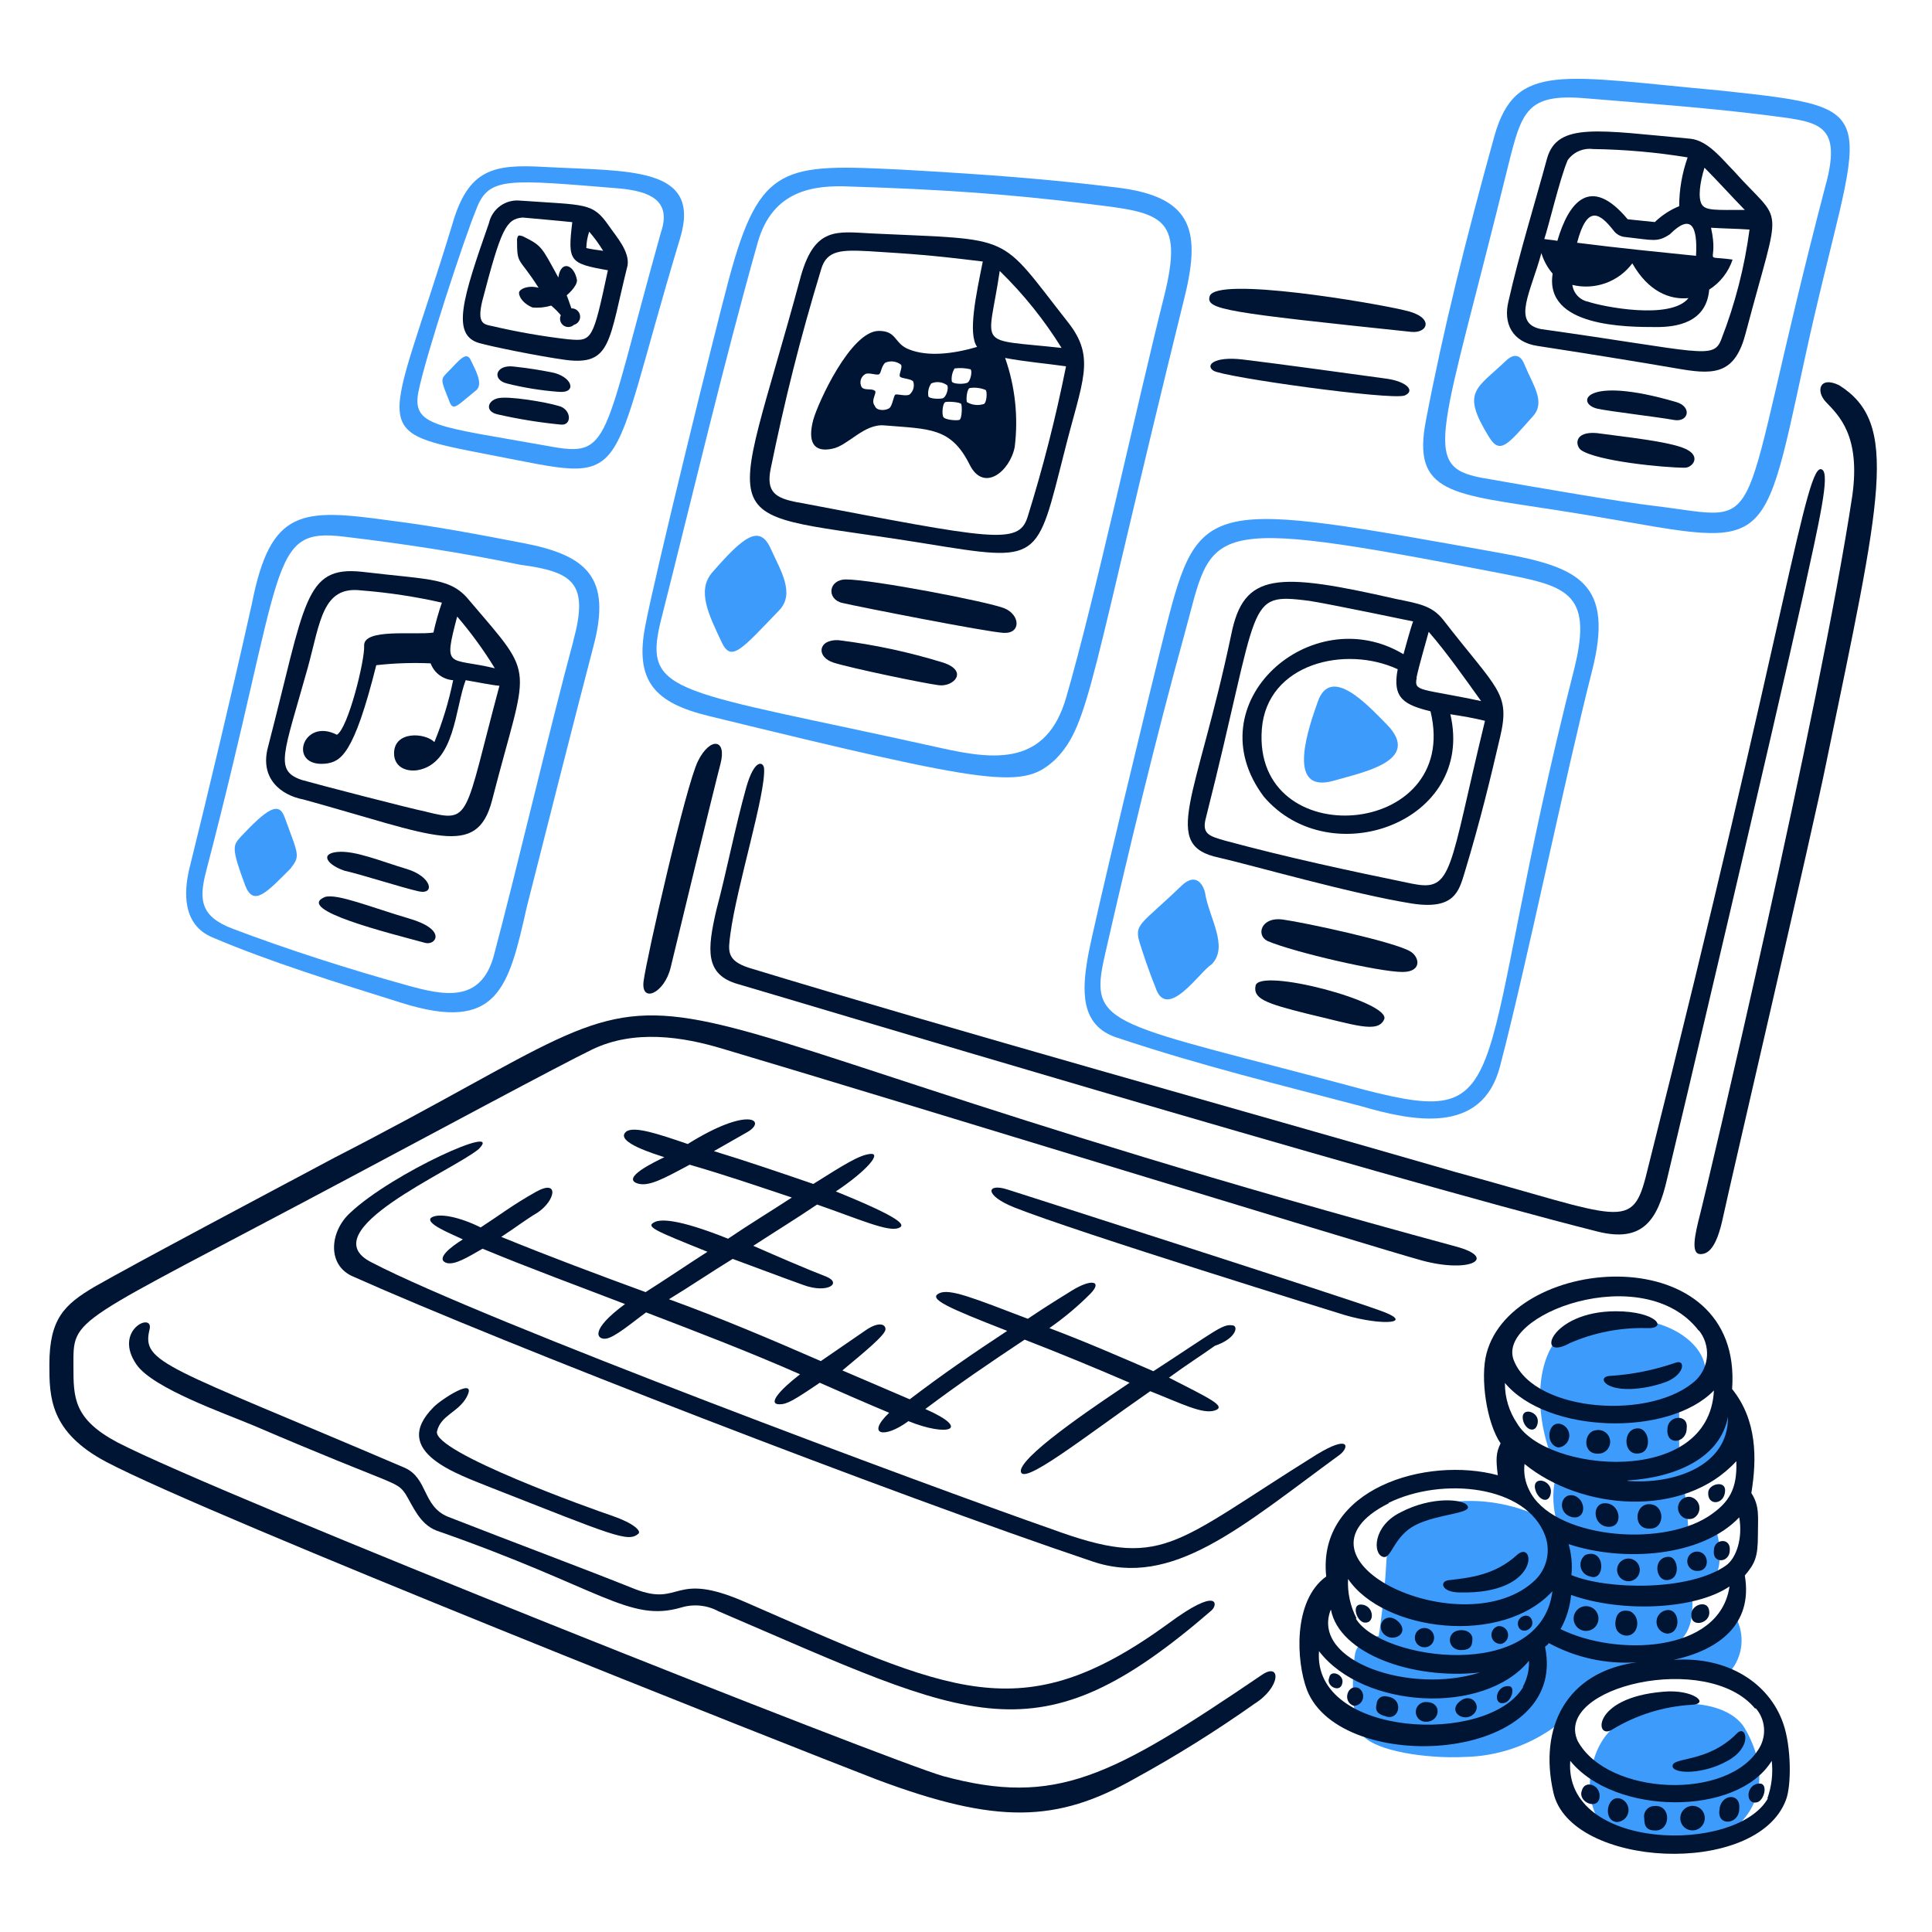 <svg width="155" height="155" viewBox="0 0 155 155" fill="none" xmlns="http://www.w3.org/2000/svg">
<path d="M138.554 134.373C139.123 133.819 139.508 133.103 139.656 132.322C139.804 131.542 139.707 130.734 139.38 130.011C137.823 131.192 135.983 131.943 134.045 132.189C135.998 131.061 135.774 129.254 135.774 127.679C138.253 127.301 138.253 124.746 137.65 122.569C137.125 122.793 136.369 123.093 135.473 123.395C135.443 122.185 135.343 120.979 135.172 119.782C138.631 118.654 140.36 116.848 138.476 113.019C138.374 114.069 137.962 115.066 137.293 115.882C136.623 116.699 135.727 117.298 134.717 117.605V112.787C138.399 110.911 136.855 107.437 133.173 106.248C122.048 102.682 122.565 113.622 124.974 117.906C124.478 119.415 124.506 121.047 125.051 122.538C120.211 119.211 111.456 119.527 111.217 125.394C111.062 128.397 110.615 131.254 110.615 131.254C110.615 131.254 108.963 131.486 108.731 132.613C108.499 133.74 108.283 137.947 109.333 139.228C110.383 140.51 114.521 141.104 117.455 140.958C119.339 140.928 121.193 140.48 122.883 139.647C124.573 138.814 126.057 137.616 127.228 136.14C129.683 133.77 136.068 133.315 138.554 134.373Z" fill="#3D9CFB"/>
<path d="M120.357 85.497C122.465 77.453 125.545 62.414 127.722 53.845C129.528 46.773 126.672 45.5 120.357 44.365C96.857 40.15 96.193 39.872 93.514 50.456C92.418 54.779 87.724 74.195 87.276 76.774C86.829 79.352 86.597 82.262 89.593 83.242C96.541 85.558 102.601 87.003 109.147 88.732C113.285 89.936 118.929 91.133 120.357 85.497ZM88.627 76.696C90.504 68.428 92.758 59.102 95.02 50.911C97.405 42.28 95.954 41.238 120.133 45.947C125.537 46.997 127.853 47.376 126.309 53.613C117.887 86.686 122.071 90.67 109.541 87.451C89.021 81.931 87.292 82.517 88.627 76.696Z" fill="#3D9CFB"/>
<path d="M120.805 28.956C118.435 31.218 117.2 31.403 119.454 35.047C120.357 36.544 120.998 35.61 122.99 33.387C124.017 32.244 122.99 30.909 122.31 29.257C122.079 28.655 121.616 28.184 120.805 28.956Z" fill="#3D9CFB"/>
<path d="M138.175 7.278C125.274 6.104 121.607 4.923 119.901 10.883C117.647 19.005 115.771 26.524 114.412 33.665C113.216 39.687 116.52 39.61 125.097 40.961C142.081 43.616 141.108 45.778 144.791 28.778C149.184 8.544 152.017 8.776 138.175 7.278ZM146.52 14.643C138.877 43.778 142.32 41.733 132.686 40.582C130.13 40.281 123.962 39.231 118.851 38.328C113.911 37.394 115.678 34.97 121.036 13.137C122.086 8.93 122.534 7.502 127.12 7.88C131.705 8.258 137.048 8.652 141.633 9.231C145.694 9.779 147.802 9.702 146.52 14.666V14.643Z" fill="#3D9CFB"/>
<path d="M111.27 58.13C109.842 56.702 106.762 53.243 105.712 56.324C105.11 58.053 103.002 63.766 106.986 62.639C109.302 61.959 114.119 61.064 111.27 58.13Z" fill="#3D9CFB"/>
<path d="M129.15 138.882C127.12 140.912 126.595 146.254 130.13 147.528C137.495 150.192 143.841 145.274 139.981 138.658C138.329 135.871 131.86 136.102 129.15 138.882Z" fill="#3D9CFB"/>
<path d="M41.937 43.562C38.386 42.875 34.865 42.211 31.252 41.756C24.188 40.783 21.71 40.783 20.205 48.449C18.699 55.219 16.816 63.117 15.164 69.803C14.793 71.463 14.561 74.165 17.047 75.207C21.633 77.16 26.968 78.812 32.233 80.464C39.953 82.873 40.802 79.267 42.269 72.744C43.404 68.236 46.407 56.431 47.611 51.846C49.078 46.326 47.102 44.543 41.937 43.562ZM45.99 51.46C44.145 58.269 41.404 69.988 39.605 76.72C38.548 80.48 35.614 79.877 32.611 79.036C28.025 77.762 23.061 76.179 18.715 74.527C16.082 73.547 15.936 72.211 16.538 69.895C22.976 45.253 21.432 42.319 27.585 43.053C32.31 43.616 37.058 44.334 41.721 45.307C45.99 45.878 47.264 46.751 45.99 51.437V51.46Z" fill="#3D9CFB"/>
<path d="M54.567 19.105C56.319 13.3 50.429 13.763 43.666 13.392C39.605 13.161 37.575 13.539 36.293 17.978C31.09 35.109 29.183 34.522 39.381 36.506C50.977 38.73 48.414 39.432 54.567 19.105ZM44.037 35.796C35.058 34.182 32.981 34.252 33.584 31.357C34.186 28.462 37.197 19.252 38.216 16.774C39.212 14.156 40.732 14.388 49.718 15.121C52.035 15.345 53.926 16.025 53.023 18.65C48.275 35.618 49.032 36.722 44.037 35.796Z" fill="#3D9CFB"/>
<path d="M94.943 24.216C96.371 18.649 95.846 15.793 89.6 15.044C84.111 14.365 79.155 13.994 72.462 13.616C62.858 13.137 60.967 13.122 58.473 22.409C57.284 26.864 52.59 45.917 51.78 50.155C50.884 54.671 52.552 56.401 56.898 57.451C80.058 63.109 82.081 63.318 84.69 60.909C87.462 58.06 87.408 54.741 94.943 24.216ZM75.465 60.006C54.266 55.297 51.571 55.829 52.984 49.931C55.539 39.856 58.025 29.257 60.804 19.406C62.009 15.268 65.243 14.82 68.247 14.967C75.465 15.191 80.884 15.569 86.975 16.318C93.067 17.067 95.089 17.09 93.36 23.915C91.26 32.26 87.802 48.202 85.54 55.945C83.965 61.434 79.827 60.986 75.465 60.006Z" fill="#3D9CFB"/>
<path d="M94.789 71.061C91.446 74.288 90.929 74.087 91.485 75.801C91.647 76.318 92.164 77.901 92.689 79.182C93.592 82.039 96.294 77.901 97.198 77.376C98.626 75.948 96.974 73.616 96.672 71.586C96.449 70.76 95.831 70.065 94.789 71.061Z" fill="#3D9CFB"/>
<path d="M57.122 45.947C55.917 47.376 56.821 49.252 57.894 51.514C58.666 53.166 59.476 52.116 62.526 48.95C63.807 47.599 62.603 45.724 61.854 44.064C60.959 42.018 59.677 43.014 57.122 45.947Z" fill="#3D9CFB"/>
<path d="M35.845 29.928C35.313 30.461 35.39 30.531 36.069 32.245C36.37 33.017 36.672 32.546 38.246 31.272C38.771 30.747 38.1 29.612 37.799 28.956C37.42 28.052 36.818 28.956 35.845 29.928Z" fill="#3D9CFB"/>
<path d="M19.301 67.147C18.699 67.826 18.529 67.981 19.68 71.061C20.351 72.744 21.363 71.632 23.285 69.71C24.111 68.653 23.964 68.653 22.837 65.572C22.382 64.291 21.479 64.823 19.301 67.147Z" fill="#3D9CFB"/>
<path d="M126.826 36.096C128.1 36.999 133.512 37.524 135.172 37.524C135.774 37.524 136.523 36.621 135.241 36.019C133.96 35.417 130.285 35.046 128.1 34.745C126.294 34.591 126.371 35.718 126.826 36.096Z" fill="#001434"/>
<path d="M112.683 24.895C110.367 24.324 97.536 22.124 97.05 23.768C96.726 24.841 98.316 25.057 113.216 26.625C114.567 26.771 115.13 25.42 112.683 24.895Z" fill="#001434"/>
<path d="M85.393 36.252C86.821 30.531 87.948 28.732 85.694 25.868C79.989 18.611 81.541 19.283 69.907 18.727C67.12 18.58 65.39 18.202 64.263 22.108C58.442 43.725 56.543 40.722 74.299 43.617C83.517 45.107 83.139 45.107 85.393 36.252ZM80.205 21.738C82.104 23.588 83.771 25.662 85.169 27.914C78.159 27.142 79.279 28.068 80.205 21.738ZM78.924 32.415C78.7 32.485 78.465 32.508 78.232 32.481C77.999 32.454 77.775 32.379 77.573 32.26C77.496 32.036 77.573 31.21 77.796 31.133C78.23 31.065 78.674 31.118 79.078 31.288C79.225 31.434 79.155 32.338 78.924 32.415ZM75.836 32.26C76.059 32.191 77.04 32.26 77.117 32.415C77.194 32.569 77.187 33.619 76.963 33.689C76.739 33.758 75.836 33.689 75.689 33.465C75.542 33.241 75.62 32.338 75.843 32.26H75.836ZM74.485 31.813C74.418 31.447 74.499 31.07 74.709 30.763C74.916 30.672 75.144 30.639 75.369 30.664C75.594 30.69 75.808 30.775 75.99 30.909C76.137 31.133 75.913 31.89 75.612 31.959C75.311 32.029 74.57 31.983 74.492 31.813H74.485ZM76.361 30.608C76.313 30.243 76.392 29.873 76.585 29.558C77.012 29.503 77.447 29.527 77.866 29.628C78.02 29.782 77.866 30.531 77.642 30.686C77.418 30.84 76.445 30.832 76.368 30.608H76.361ZM64.008 40.305C62.194 39.965 61.453 39.479 61.831 37.603C62.959 32.114 64.147 27.304 65.885 21.584C66.34 20.04 67.544 20.04 69.745 20.155C73.28 20.379 74.562 20.456 78.847 20.981C78.314 23.622 77.634 26.787 78.391 27.829C76.361 28.431 74.407 28.601 72.987 28.053C71.705 27.598 72.007 26.548 70.509 26.548C68.247 26.548 65.614 32.338 65.244 33.689C64.788 35.418 65.244 36.321 66.749 36.005C68.023 35.781 69.305 33.974 70.957 34.129C74.57 34.43 76.299 34.275 77.796 37.286C78.924 39.54 81.031 37.811 81.409 35.858C81.706 33.449 81.442 31.006 80.638 28.717C82.143 29.01 83.949 29.165 85.524 29.389C84.709 33.475 83.678 37.516 82.436 41.494C81.711 43.756 79.618 43.269 64.039 40.305H64.008ZM70.185 31.357C69.953 31.133 69.351 31.357 69.127 31.056C69.028 30.877 69.004 30.666 69.06 30.469C69.117 30.272 69.249 30.105 69.428 30.006C69.729 29.86 70.408 30.161 70.555 30.006C70.702 29.852 70.71 29.404 71.011 29.103C71.217 29.011 71.445 28.977 71.669 29.004C71.893 29.032 72.106 29.119 72.284 29.257C72.439 29.481 72.061 30.083 72.215 30.23C72.369 30.377 73.111 30.384 73.265 30.608C73.327 30.793 73.331 30.993 73.277 31.18C73.223 31.367 73.114 31.534 72.964 31.658C72.663 31.813 71.983 31.589 71.837 31.658C71.69 31.728 71.613 32.492 71.381 32.716C71.15 32.94 70.331 33.017 70.185 32.562C69.829 32.114 70.354 31.589 70.208 31.357H70.185Z" fill="#001434"/>
<path d="M80.583 48.804C79.302 48.279 69.976 46.488 67.876 46.488C66.448 46.488 66.293 48.071 67.575 48.372C68.856 48.673 79.078 50.688 80.506 50.773C81.934 50.858 81.857 49.329 80.583 48.804Z" fill="#001434"/>
<path d="M112.684 31.734C113.587 31.356 112.838 30.607 111.255 30.383C109.673 30.16 101.937 29.102 99.675 28.839C97.413 28.577 96.664 29.295 97.359 29.743C98.185 30.26 111.533 32.12 112.684 31.734Z" fill="#001434"/>
<path d="M113.139 76.327C111.857 75.555 104.647 74.01 102.91 73.771C101.173 73.532 100.733 75.045 101.705 75.501C103.813 76.396 110.661 77.979 112.513 77.979C114.119 77.979 113.888 76.759 113.139 76.327Z" fill="#001434"/>
<path d="M117.501 70.012C118.774 65.796 119.531 62.639 120.357 59.103C121.183 55.567 120.133 55.343 115.771 49.708C114.868 48.581 113.818 48.426 112.012 48.056C102.423 45.871 99.775 45.91 98.779 50.912C96 64.137 93.067 67.819 97.799 68.807C100.432 69.409 108.553 71.741 113.285 72.49C116.675 73.015 117.045 71.509 117.501 70.012ZM113.641 54.371C113.864 53.313 114.32 51.815 114.621 50.688C116.119 52.418 117.477 54.371 118.828 56.247C114.003 55.212 113.401 55.529 113.664 54.371H113.641ZM114.768 57.073C117.254 67.302 100.47 68.568 101.234 58.501C101.636 53.228 107.928 51.738 112.135 53.691C111.664 56.062 112.722 56.556 114.791 57.073H114.768ZM113.339 70.907C108.229 69.857 103.342 68.807 98.301 67.449C97.027 67.078 96.379 66.931 96.757 65.573C101.188 48.056 99.845 47.554 105.025 48.202C106.53 48.426 113.37 49.855 113.37 49.855C113.146 50.457 112.598 52.487 112.598 52.487C105.226 48.056 95.753 56.401 101.397 63.92C106.731 70.158 118.381 65.951 116.358 57.304C117.331 57.451 118.234 57.605 119.137 57.829C116.219 69.811 116.59 71.556 113.363 70.907H113.339Z" fill="#001434"/>
<path d="M140.059 26.702C142.954 15.739 143.147 18.256 139.078 13.694C138.175 12.79 137.048 11.285 135.62 11.13C128.255 10.459 124.943 9.779 124.117 12.713C123.137 16.318 121.863 20.433 121.029 24.139C120.573 25.945 121.33 27.451 123.345 27.752C127.251 28.354 131.011 28.956 134.925 29.628C137.65 30.083 139.233 29.929 140.059 26.702ZM136.747 13.454C137.874 14.589 138.932 15.77 139.982 16.843C137.666 16.843 136.824 16.913 136.523 16.388C136.222 15.863 136.369 14.666 136.747 13.454ZM136.068 20.526C133.142 20.225 130.054 19.924 126.526 19.476C127.352 16.311 128.402 17.16 129.452 18.495C129.566 18.65 129.713 18.777 129.883 18.868C130.052 18.959 130.24 19.011 130.432 19.02C132.601 19.26 132.964 19.468 133.968 18.797C135.674 17.098 136.207 18.125 136.068 20.534V20.526ZM135.473 23.907C134.045 25.714 128.525 24.587 127.421 24.208C127.094 24.145 126.795 23.98 126.566 23.738C126.338 23.496 126.191 23.188 126.147 22.857C127.03 23.073 127.957 23.023 128.812 22.716C129.667 22.409 130.413 21.856 130.957 21.128C132.238 23.39 133.968 24.069 135.473 23.915V23.907ZM125.769 12.852C125.995 12.534 126.303 12.282 126.661 12.124C127.018 11.967 127.412 11.909 127.799 11.957C130.345 11.993 132.884 12.217 135.396 12.628C134.95 13.885 134.72 15.209 134.717 16.542C133.99 16.837 133.327 17.27 132.763 17.816L130.586 17.592C127.576 13.987 125.846 16.241 124.943 19.322C124.565 19.244 124.264 19.244 123.893 19.175C124.194 18.349 125.167 14.226 125.769 12.86V12.852ZM123.592 26.393C121.276 25.899 122.82 23.429 123.661 20.302C123.843 20.91 124.151 21.473 124.565 21.954C123.893 26.239 130.509 26.239 132.91 26.239C134.416 26.239 136.901 25.938 137.125 23.236C138.009 22.672 138.672 21.822 139.001 20.827C136.407 20.456 137.944 21.298 137.272 18.271C138.33 18.341 139.302 18.341 140.36 18.418C139.961 21.432 139.202 24.387 138.098 27.219C137.465 28.894 136.492 28.207 123.623 26.401L123.592 26.393Z" fill="#001434"/>
<path d="M100.733 79.075C100.509 80.125 101.559 80.502 104.871 81.329C108.731 82.232 110.53 82.92 111.047 81.785C111.664 80.395 101.034 77.6 100.733 79.075Z" fill="#001434"/>
<path d="M134.269 33.688C135.473 33.92 135.774 32.638 134.493 32.26C126.973 30.052 126.394 32.407 128.177 32.793C129.227 33.017 133.064 33.464 134.269 33.688Z" fill="#001434"/>
<path d="M117.122 127.757C123.669 127.919 123.159 123.434 121.708 124.747C119.902 126.399 117.848 126.584 116.219 126.777C115.47 126.862 115.617 127.757 117.122 127.757Z" fill="#001434"/>
<path d="M130.81 111.437C131.814 111.397 132.805 111.193 133.744 110.835C135.172 110.233 135.242 109.029 134.416 109.33C132.717 109.921 130.946 110.277 129.151 110.387C128.178 110.441 128.626 111.499 130.81 111.437Z" fill="#001434"/>
<path d="M125.939 107.754C127.885 106.906 129.993 106.495 132.115 106.551C133.844 106.628 132.941 105.2 129.637 105.2C124.287 105.2 123.129 109.321 125.939 107.754Z" fill="#001434"/>
<path d="M110.66 105.121C107.796 104.071 82.459 95.95 80.807 95.425C79.155 94.9 78.923 95.873 81.332 96.853C86.288 98.837 107.796 105.477 107.874 105.5C110.954 106.403 113.664 106.171 110.66 105.121Z" fill="#001434"/>
<path d="M32.456 117.752C13.156 109.5 11.319 109.392 12.006 106.628C12.315 105.223 9.041 106.72 10.956 109.483C12.276 111.383 18.02 113.391 20.351 114.371C31.985 119.358 31.762 118.756 32.534 119.86C33.136 120.84 33.661 122.268 35.012 122.793C48.275 127.425 50.452 130.189 54.644 128.969C55.139 128.818 55.66 128.766 56.176 128.818C56.691 128.87 57.191 129.024 57.647 129.271C78.09 138.033 83.123 141.383 97.197 129.201C97.722 128.746 97.799 127.24 93.738 130.251C81.865 138.89 76.337 135.732 59.77 128.522C53.903 125.967 54.729 128.97 50.9 127.472C46.762 125.812 41.497 123.859 35.931 121.682C33.885 120.84 34.34 118.578 32.456 117.752Z" fill="#001434"/>
<path d="M37.421 112.117C38.401 110.311 35.39 112.264 34.788 112.889C31.183 116.502 36.819 118.293 39.42 119.359C49.263 123.219 50.39 123.767 51.224 123.041C51.448 122.817 50.854 122.215 49.124 121.613C47.542 121.088 34.719 116.494 35.058 114.842C35.359 113.538 36.741 113.321 37.421 112.117Z" fill="#001434"/>
<path d="M105.619 116.702C93.908 123.998 93.337 125.966 84.266 122.638C74.793 119.334 38.771 105.948 29.824 101.285C24.837 98.792 36.301 93.936 38.401 92.191C40.547 90.037 31.499 94.09 28.094 97.302C26.442 98.807 26.218 101.517 28.326 102.412C40.277 107.755 71.558 119.86 87.647 125.272C94.062 127.441 99.544 122.515 107.495 116.702C108.236 116.131 108.329 115.05 105.619 116.702Z" fill="#001434"/>
<path d="M134.269 133.169C137.805 132.397 140.661 130.382 139.982 126.398C140.808 125.426 141.032 124.901 141.032 123.164C141.032 121.666 141.186 120.848 140.507 119.782C140.962 117.003 140.962 113.923 138.963 111.437C139.858 99.27 121.376 100.536 119.261 108.58C118.736 110.534 119.261 114.147 120.388 115.799C120.01 116.571 120.01 117.08 120.164 118.354C114.444 116.81 105.651 119.412 106.399 126.476C103.697 128.429 103.998 133.316 104.855 135.578C107.557 142.526 125.908 141.514 123.955 132.119C124.024 132.042 124.179 131.965 124.256 131.818C126.416 132.994 128.866 133.529 131.32 133.362C125.684 134.134 123.43 138.55 124.626 143.815C125.97 149.844 140.916 150.647 143.278 144.417C143.726 143.29 143.726 140.132 143.054 138.241C141.935 135.045 138.631 132.868 134.269 133.169ZM139.534 121.735C139.827 123.395 139.318 124.986 138.476 125.596C135.504 127.68 128.927 127.549 126.07 126.368C126.152 125.532 126.077 124.689 125.846 123.882C130.285 125.348 136.523 124.901 139.534 121.735ZM139.302 117.227C139.379 119.412 138.777 120.539 137.048 121.666C133.064 124.221 124.495 123.318 122.689 119.558C122.355 118.909 122.223 118.175 122.31 117.451C126.827 121.141 135.018 121.89 139.302 117.227ZM130.586 118.771C134.446 118.539 138.028 116.964 138.631 113.653C138.7 117.675 134.192 119.111 130.571 118.81L130.586 118.771ZM136.299 106.735C136.76 107.31 136.991 108.036 136.949 108.772C136.906 109.507 136.592 110.201 136.068 110.719C132.609 113.954 123.214 113.351 121.484 109.221C119.809 105.485 131.891 100.976 136.299 106.774V106.735ZM120.736 110.951C124.117 115.011 133.86 115.312 137.504 111.553C137.125 119.373 123.963 118.092 121.708 114.185C121.071 113.241 120.732 112.128 120.736 110.989V110.951ZM111.41 120.57C115.694 118.47 122.465 119.142 123.963 123.202C124.185 123.804 124.23 124.456 124.093 125.083C123.957 125.71 123.643 126.284 123.191 126.738C117.617 132.165 102.339 125.148 111.41 120.608V120.57ZM106.778 129.147C107.457 132.675 113.317 134.782 118.736 134.18C113.147 135.956 105.203 133.3 106.747 129.185L106.778 129.147ZM122.218 135.323C119.431 140.063 105.295 139.384 105.82 132.466C109.356 137.098 119.06 137.654 122.666 133.238C122.696 133.974 122.523 134.703 122.164 135.346L122.218 135.323ZM108.831 129.834C108.329 128.86 108.094 127.77 108.152 126.676C111.008 130.891 120.504 132.08 124.549 127.657C123.623 135.053 110.738 133.192 108.777 129.857L108.831 129.834ZM125.221 130.66C125.677 129.825 125.958 128.905 126.047 127.958C130.038 129.386 135.975 129.162 138.754 127.278C137.967 132.683 129.567 132.891 125.167 130.683L125.221 130.66ZM140.862 137.052C141.234 137.482 141.464 138.017 141.518 138.583C141.572 139.149 141.448 139.717 141.163 140.21C138.685 144.502 128.981 144.07 126.58 139.685C124.572 135.323 136.979 132.428 140.808 137.075L140.862 137.052ZM141.842 144.27C139.287 148.787 125.445 148.486 125.977 141.267C129.506 145.629 139.356 145.776 142.143 141.267C142.256 142.29 142.135 143.325 141.788 144.294L141.842 144.27Z" fill="#001434"/>
<path d="M67.266 51.36C65.606 51.282 65.459 52.718 66.887 53.166C68.316 53.614 74.106 54.818 75.31 54.973C76.514 55.127 77.719 53.846 75.688 53.166C72.94 52.316 70.121 51.711 67.266 51.36Z" fill="#001434"/>
<path d="M134.191 141.739C134.338 142.341 136.669 142.341 138.553 141.291C140.661 140.164 140.097 138.357 139.379 139.037C136.971 141.515 134.045 140.913 134.191 141.739Z" fill="#001434"/>
<path d="M129.382 138.735C131.296 137.578 133.464 136.905 135.697 136.774C137.241 136.705 135.844 135.499 133.443 135.723C127.583 136.202 127.946 139.723 129.382 138.735Z" fill="#001434"/>
<path d="M110.954 124.901C111.633 125.125 111.788 123.241 113.586 122.338C115.385 121.434 118.172 121.442 117.724 120.794C117.423 120.269 114.868 120.022 112.39 121.319C110.128 122.415 110.128 124.669 110.954 124.901Z" fill="#001434"/>
<path d="M147.555 30.909C145.972 30.137 145.656 31.38 146.497 32.26C147.532 33.341 149.284 34.97 148.605 39.779C145.972 57.15 136.909 95.433 136.423 97.302C135.936 99.17 135.651 100.614 136.423 100.614C137.025 100.614 137.704 100.158 138.229 97.68C138.754 95.202 145.525 66.174 146.497 61.288C150.952 39.787 152.403 33.974 147.555 30.909Z" fill="#001434"/>
<path d="M98.849 106.327C98.077 106.211 97.49 106.79 92.534 110.009C89.755 108.805 86.975 107.6 84.188 106.551C85.374 105.726 86.483 104.796 87.5 103.771C88.458 102.775 87.57 102.566 85.995 103.539C84.42 104.512 83.586 105.045 82.459 105.802C78.097 104.142 76.152 103.33 75.318 103.771C74.484 104.211 75.997 104.898 80.807 106.774C78.174 108.503 75.542 110.309 72.987 112.263C71.18 111.491 69.374 110.719 67.582 109.947C69.381 108.449 71.041 107.09 71.041 106.642C71.041 106.195 70.439 106.041 69.459 106.72C68.478 107.4 67.204 108.264 65.853 109.198C61.715 107.391 57.809 105.74 53.671 104.235C55.4 103.185 57.052 102.057 58.782 100.999C60.434 101.601 62.395 102.358 64.495 103.107C66.378 103.786 67.582 102.96 66.301 102.427C64.572 101.756 62.318 100.775 60.434 99.949C62.163 98.822 63.892 97.764 65.552 96.637C69.003 97.841 71.25 98.853 72.091 98.521C72.693 98.297 72.392 97.749 67.058 95.587C69.536 93.935 70.74 92.499 69.837 92.576C68.934 92.654 67.652 93.48 65.251 94.986C62.618 94.083 59.986 93.179 57.276 92.353L59.986 90.808C61.53 89.898 60.071 88.724 55.176 91.781C52.914 91.009 50.815 90.284 50.212 90.808C49.309 91.635 52.621 92.608 53.3 92.84C52.528 93.21 49.842 94.492 51.123 94.939C52.027 95.241 53.223 94.569 55.331 93.442C58.187 94.268 60.82 95.17 63.529 96.074C61.8 97.201 60.071 98.251 58.411 99.379C54.281 97.727 53.007 97.835 52.552 98.028C51.733 98.414 52.474 98.698 56.759 100.428C55.107 101.485 53.455 102.613 51.795 103.663C47.889 102.235 44.075 100.807 40.215 99.232C41.496 98.398 42.021 97.95 43.148 97.271C44.577 96.298 44.878 94.568 43.002 95.618C41.126 96.668 40.068 97.502 38.563 98.475C36.911 97.648 35.181 97.27 34.579 97.703C34.132 98.15 36.007 98.908 37.135 99.433C36.162 100.035 34.958 100.977 35.784 101.309C36.463 101.54 37.513 100.861 38.717 100.181C42.701 101.834 46.236 103.115 50.143 104.621C47.286 106.728 47.889 107.476 48.599 107.399C49.309 107.322 50.784 106.048 51.834 105.291C55.972 106.874 60.102 108.457 64.186 110.255C62.534 111.537 61.561 112.664 62.534 112.664C63.136 112.664 63.661 112.363 65.768 110.935C67.119 111.537 69.528 112.587 71.335 113.343C69.451 115.142 70.956 115.443 72.879 114.015C76.036 115.297 77.997 114.694 74.237 113.042C76.939 111.012 79.271 109.429 82.204 107.476C84.914 108.526 87.84 109.73 90.627 110.935C88.867 112.131 82.228 116.479 81.903 117.93C81.741 119.474 86.96 115.304 92.279 111.614C94.757 112.587 96.487 113.49 97.467 113.158C98.447 112.826 97.019 112.185 93.784 110.526C95.329 109.398 96.193 108.874 97.467 107.97C99.227 107.376 99.382 106.327 98.849 106.327Z" fill="#001434"/>
<path d="M50.352 21.281C50.506 20.154 49.472 19.019 48.854 18.124C47.534 16.225 47.048 16.472 41.705 16.093C41.143 16.041 40.581 16.195 40.124 16.528C39.668 16.861 39.349 17.349 39.227 17.9C37.112 23.945 36.178 26.871 38.455 27.527C39.443 27.805 43.195 28.577 45.403 28.878C49.07 29.341 48.831 27.349 50.352 21.281ZM47.264 18.579C47.681 19.063 48.059 19.579 48.391 20.123C47.866 20.054 47.341 19.977 47.04 19.899C47.048 19.45 47.127 19.005 47.272 18.579H47.264ZM45.612 27.226C43.563 26.991 41.529 26.638 39.521 26.168C38.841 26.021 38.239 26.021 38.694 24.138C40.2 18.379 40.594 17.568 41.929 17.452C41.929 17.452 45.311 17.753 45.913 17.823C45.535 20.98 45.681 21.135 48.769 21.683C47.565 27.303 47.511 27.388 45.65 27.226H45.612Z" fill="#001434"/>
<path d="M45.843 24.741C45.619 24.069 45.465 23.691 45.465 23.691C45.465 23.691 46.291 23.012 46.291 22.487C46.09 21.244 45.002 20.804 44.793 22.263C43.419 19.754 43.488 19.73 41.937 18.951C41.636 18.881 41.558 18.804 41.481 19.182C41.481 21.344 41.582 20.518 43.211 23.089C42.385 22.865 41.782 23.166 41.666 23.39C41.551 23.614 41.821 24.293 42.724 24.671C43.229 24.715 43.737 24.662 44.222 24.517C44.501 24.751 44.76 25.009 44.994 25.289C44.928 25.428 44.913 25.586 44.951 25.735C44.988 25.884 45.077 26.016 45.201 26.107C45.325 26.198 45.477 26.244 45.631 26.235C45.784 26.227 45.93 26.165 46.044 26.061C46.204 26.018 46.342 25.918 46.433 25.78C46.524 25.642 46.56 25.474 46.535 25.311C46.51 25.147 46.426 24.999 46.298 24.893C46.17 24.788 46.008 24.734 45.843 24.741Z" fill="#001434"/>
<path d="M53.81 77.6C54.296 75.562 57.268 63.318 57.801 61.287C58.334 59.257 56.967 59.102 55.995 61.063C55.022 63.024 51.857 76.928 51.633 78.727C51.409 80.526 53.316 79.7 53.81 77.6Z" fill="#001434"/>
<path d="M59.23 78.959C61.932 79.731 110.661 94.399 128.178 98.807C131.783 99.711 132.987 97.904 133.744 94.592C134.516 91.435 142.313 58.354 144.644 47.824C145.995 41.648 146.822 38.05 146.188 37.68C144.899 36.815 143.417 49.322 132.13 94.036C130.957 98.861 130.208 97.696 116.79 94.036C99.119 88.926 76.646 82.688 60.094 77.647C58.218 77.044 58.442 76.219 58.596 74.937C59.121 71.031 61.453 63.658 61.299 61.627C61.229 61.103 60.527 60.855 59.87 63.172C58.967 66.406 58.326 69.788 57.469 73.022C56.744 76.172 56.52 78.203 59.23 78.959Z" fill="#001434"/>
<path d="M44.793 32.561C43.813 32.26 40.732 31.735 39.906 31.959C39.08 32.182 38.926 33.016 39.906 33.24C41.59 33.625 43.297 33.901 45.017 34.066C45.92 34.143 45.843 32.792 44.793 32.561Z" fill="#001434"/>
<path d="M44.191 29.858C43.365 29.704 42.608 29.557 41.18 29.403C39.752 29.248 39.45 30.46 40.655 30.762C42.012 31.104 43.397 31.329 44.793 31.433C46.368 31.588 45.92 30.159 44.191 29.858Z" fill="#001434"/>
<path d="M101.235 134.374C89.114 142.595 84.714 144.942 75.673 142.495C71.613 141.368 17.696 120.006 9.427 115.722C5.892 113.846 5.892 112.117 5.892 109.631C5.892 105.531 5.421 106.543 27.848 94.592C34.919 90.832 44.832 85.498 47.472 84.216C50.861 82.564 54.767 83.166 58.002 84.147C71.898 88.277 110.499 100.158 114.096 101.131C118.003 102.181 120.18 100.907 116.798 100.004C38.285 78.712 61.723 74.991 26.875 92.855C21.232 95.866 11.01 101.278 7.575 103.238C5.166 104.667 3.962 105.794 3.962 109.476C3.962 112.032 3.962 114.88 8.547 117.297C16.816 121.659 63.36 140.079 70.354 142.773C79.981 146.378 84.791 146.232 91.029 142.696C94.35 140.877 97.564 138.869 100.656 136.682C102.779 135.346 102.779 133.316 101.235 134.374Z" fill="#001434"/>
<path d="M27.646 69.857C28.997 70.158 32.232 71.208 33.583 71.509C34.934 71.81 34.641 70.313 32.61 69.71C30.58 69.108 28.473 68.205 27.044 68.352C25.616 68.499 26.295 69.409 27.646 69.857Z" fill="#001434"/>
<path d="M34.116 75.647C34.942 75.871 35.915 74.597 32.834 73.694C29.754 72.79 27.044 71.663 26.064 71.964C23.601 72.991 31.26 74.867 34.116 75.647Z" fill="#001434"/>
<path d="M39.474 64.222C42.346 53.02 43.118 54.587 37.745 48.279C36.201 46.326 34.734 46.55 29.021 45.871C24.389 45.385 24.513 48.334 21.502 59.929C20.83 62.415 22.482 63.789 24.358 64.144C34.842 67.032 38.239 68.946 39.474 64.222ZM36.695 49.484C37.804 50.779 38.809 52.16 39.698 53.614C35.992 52.719 35.545 53.769 36.672 49.484H36.695ZM34.209 65.125C33.005 64.893 25.192 62.863 24.173 62.562C21.996 61.79 22.745 60.531 24.698 53.545C25.701 49.878 25.871 46.99 28.983 47.368C31.16 47.538 33.322 47.866 35.452 48.349C35.18 49.136 34.953 49.937 34.773 50.75C33.267 50.974 29.137 50.379 29.214 51.808C29.284 52.935 27.933 58.424 27.029 58.949C24.25 57.52 23.046 61.581 26.126 61.265C27.33 61.11 28.38 60.585 30.187 53.367C31.635 53.204 33.093 53.155 34.549 53.22C34.688 53.596 34.932 53.923 35.252 54.163C35.573 54.402 35.956 54.544 36.355 54.571C36.011 56.27 35.507 57.932 34.85 59.535C34.078 58.763 31.615 58.632 31.615 60.439C31.615 61.489 32.518 61.936 33.499 61.79C36.502 61.265 36.502 56.826 37.359 54.571C38.262 54.718 39.32 54.95 40.069 55.019C37.212 65.65 37.822 66.028 34.186 65.125H34.209Z" fill="#001434"/>
<path d="M125.02 116.131C125.241 116.111 125.448 116.017 125.608 115.862C125.767 115.708 125.868 115.504 125.894 115.284C125.921 115.064 125.87 114.841 125.752 114.654C125.633 114.466 125.454 114.325 125.244 114.255C124.194 113.923 123.893 115.876 125.02 116.131Z" fill="#001434"/>
<path d="M128.255 116.624C128.454 116.62 128.648 116.552 128.807 116.431C128.965 116.31 129.082 116.142 129.139 115.95C129.197 115.759 129.194 115.555 129.129 115.366C129.064 115.177 128.941 115.014 128.777 114.899C128.669 114.823 128.546 114.77 128.416 114.744C128.286 114.718 128.152 114.72 128.023 114.749C127.05 114.842 126.896 116.701 128.255 116.624Z" fill="#001434"/>
<path d="M131.714 116.548C132.532 116.224 132.285 114.595 131.413 114.595C130.069 114.587 130.201 117.057 131.714 116.548Z" fill="#001434"/>
<path d="M135.319 114.587C135.473 113.383 133.775 113.537 133.775 114.665C133.659 116.023 135.319 115.799 135.319 114.587Z" fill="#001434"/>
<path d="M123.368 114.147C123.515 113.244 122.086 112.866 122.164 113.769C122.241 114.672 123.214 115.12 123.368 114.147Z" fill="#001434"/>
<path d="M126.294 119.991C125.167 119.69 124.866 121.427 126.147 121.72C127.259 121.929 127.297 120.346 126.294 119.991Z" fill="#001434"/>
<path d="M132.385 122.638C133.666 122.638 133.574 120.531 132.161 120.685C131.111 120.839 131.034 122.715 132.385 122.638Z" fill="#001434"/>
<path d="M135.844 121.813C136.019 121.724 136.16 121.581 136.248 121.405C136.335 121.23 136.365 121.031 136.331 120.837C136.297 120.644 136.203 120.466 136.061 120.331C135.919 120.195 135.737 120.109 135.543 120.084C135.41 120.079 135.278 120.105 135.157 120.158C135.035 120.212 134.927 120.292 134.841 120.392C134.71 120.544 134.633 120.734 134.623 120.934C134.613 121.134 134.671 121.332 134.786 121.495C134.902 121.659 135.069 121.779 135.26 121.837C135.452 121.894 135.657 121.886 135.844 121.813Z" fill="#001434"/>
<path d="M138.399 119.636C138.476 118.733 137.11 119.033 137.048 119.705C136.948 120.832 138.329 120.763 138.399 119.636Z" fill="#001434"/>
<path d="M128.625 120.609C127.66 120.771 127.853 122.492 129.081 122.492C130.308 122.492 130.007 120.462 128.625 120.609Z" fill="#001434"/>
<path d="M123.136 119.335C123.291 120.308 124.263 120.763 124.418 119.783C124.572 118.802 123.067 118.354 123.136 119.335Z" fill="#001434"/>
<path d="M130.509 125.048C130.388 125.067 130.273 125.109 130.169 125.173C130.065 125.237 129.975 125.321 129.905 125.421C129.834 125.52 129.784 125.632 129.758 125.751C129.731 125.87 129.729 125.993 129.751 126.113C129.773 126.233 129.819 126.347 129.886 126.449C129.953 126.551 130.04 126.638 130.141 126.706C130.243 126.774 130.357 126.82 130.476 126.843C130.596 126.866 130.719 126.865 130.838 126.839C131.07 126.789 131.273 126.651 131.405 126.454C131.536 126.257 131.586 126.017 131.543 125.784C131.5 125.551 131.368 125.343 131.175 125.206C130.982 125.069 130.743 125.012 130.509 125.048Z" fill="#001434"/>
<path d="M136.222 126.028C137.256 126.028 137.133 124.399 136.067 124.484C135.965 124.493 135.867 124.523 135.776 124.571C135.686 124.619 135.606 124.684 135.541 124.763C135.476 124.842 135.428 124.933 135.398 125.031C135.368 125.129 135.358 125.232 135.369 125.333C135.379 125.435 135.409 125.534 135.457 125.624C135.506 125.714 135.572 125.793 135.651 125.858C135.73 125.922 135.821 125.971 135.919 126C136.017 126.029 136.12 126.038 136.222 126.028Z" fill="#001434"/>
<path d="M134.045 126.7C134.817 126.407 134.585 124.901 133.89 124.901C132.462 124.901 132.825 127.186 134.045 126.7Z" fill="#001434"/>
<path d="M138.777 124.367C138.855 123.317 137.504 123.464 137.504 124.367C137.349 125.495 138.777 125.394 138.777 124.367Z" fill="#001434"/>
<path d="M127.197 124.747C127.044 124.857 126.927 125.009 126.859 125.185C126.792 125.36 126.777 125.552 126.817 125.736C126.858 125.919 126.951 126.088 127.086 126.219C127.22 126.35 127.39 126.44 127.575 126.475C128.81 126.939 128.833 124.137 127.197 124.747Z" fill="#001434"/>
<path d="M133.743 131.061C134.94 131.061 134.793 128.954 133.666 129.186C133.443 129.229 133.243 129.351 133.102 129.529C132.961 129.707 132.889 129.93 132.899 130.157C132.908 130.384 132.998 130.6 133.153 130.766C133.308 130.932 133.518 131.037 133.743 131.061Z" fill="#001434"/>
<path d="M127.483 128.885C127.285 128.837 127.078 128.85 126.888 128.923C126.699 128.996 126.536 129.125 126.422 129.293C126.346 129.404 126.294 129.53 126.269 129.662C126.243 129.794 126.244 129.931 126.273 130.063C126.301 130.194 126.356 130.319 126.435 130.429C126.513 130.539 126.612 130.632 126.727 130.702C126.842 130.773 126.971 130.819 127.104 130.838C127.357 130.873 127.615 130.811 127.823 130.662C128.031 130.514 128.175 130.292 128.224 130.041C128.273 129.79 128.223 129.53 128.085 129.314C127.947 129.099 127.731 128.945 127.483 128.885Z" fill="#001434"/>
<path d="M130.733 129.255C130.054 129.109 129.683 129.41 129.606 130.089C129.529 130.768 129.907 131.139 130.378 131.216C131.489 131.34 131.713 129.649 130.733 129.255Z" fill="#001434"/>
<path d="M137.125 129.255C137.048 128.282 135.581 128.73 135.697 129.633C135.697 130.613 137.272 130.235 137.125 129.255Z" fill="#001434"/>
<path d="M129.984 144.294C128.927 143.993 128.556 146.023 129.683 146.178C129.914 146.179 130.137 146.097 130.313 145.948C130.488 145.799 130.605 145.592 130.642 145.365C130.678 145.137 130.632 144.904 130.511 144.708C130.391 144.511 130.204 144.365 129.984 144.294Z" fill="#001434"/>
<path d="M135.62 144.896C135.378 144.939 135.161 145.07 135.011 145.264C134.861 145.458 134.788 145.701 134.807 145.946C134.826 146.191 134.936 146.42 135.115 146.588C135.213 146.677 135.328 146.746 135.453 146.791C135.578 146.835 135.711 146.854 135.843 146.846C135.976 146.838 136.105 146.803 136.224 146.744C136.343 146.685 136.448 146.603 136.534 146.502C136.621 146.401 136.685 146.283 136.725 146.157C136.765 146.03 136.779 145.897 136.766 145.765C136.753 145.633 136.714 145.505 136.651 145.388C136.587 145.272 136.501 145.169 136.397 145.087C136.288 145.003 136.162 144.943 136.028 144.91C135.894 144.877 135.755 144.872 135.62 144.896Z" fill="#001434"/>
<path d="M137.951 145.196C137.727 146.555 139.534 146.401 139.534 145.12C139.681 143.769 138.029 143.922 137.951 145.196Z" fill="#001434"/>
<path d="M132.686 144.896C132.568 144.901 132.452 144.932 132.347 144.986C132.241 145.04 132.149 145.116 132.075 145.209C132.002 145.303 131.95 145.41 131.922 145.525C131.894 145.641 131.891 145.76 131.914 145.877C131.914 146.556 132.138 146.857 132.817 146.857C134.06 146.857 134.107 144.742 132.686 144.896Z" fill="#001434"/>
<path d="M126.896 143.691C126.595 144.594 128.177 145.235 128.324 144.224C128.471 143.212 127.12 142.718 126.896 143.691Z" fill="#001434"/>
<path d="M141.186 143.089C140.058 143.089 139.981 144.827 140.962 144.595C141.556 144.448 141.857 143.089 141.186 143.089Z" fill="#001434"/>
<path d="M120.202 130.459C120.026 130.504 119.873 130.613 119.773 130.764C119.673 130.916 119.634 131.1 119.663 131.279C119.692 131.459 119.787 131.621 119.93 131.733C120.073 131.846 120.253 131.901 120.434 131.887C120.612 131.845 120.768 131.736 120.87 131.584C120.971 131.432 121.012 131.246 120.982 131.065C120.953 130.884 120.856 130.721 120.711 130.609C120.567 130.497 120.385 130.443 120.202 130.459Z" fill="#001434"/>
<path d="M114.359 130.614C114.258 130.603 114.155 130.613 114.058 130.643C113.948 130.676 113.848 130.734 113.763 130.811C113.679 130.887 113.612 130.982 113.568 131.088C113.525 131.193 113.505 131.307 113.51 131.422C113.516 131.536 113.547 131.647 113.6 131.748C113.654 131.849 113.729 131.937 113.821 132.005C113.913 132.074 114.018 132.121 114.13 132.144C114.242 132.166 114.358 132.164 114.469 132.137C114.58 132.11 114.684 132.058 114.773 131.986C114.891 131.889 114.978 131.759 115.023 131.612C115.067 131.465 115.067 131.309 115.023 131.162C114.979 131.015 114.892 130.885 114.774 130.787C114.656 130.69 114.511 130.629 114.359 130.614Z" fill="#001434"/>
<path d="M110.884 130.914C111.486 131.887 113.061 131.216 112.312 130.236C111.409 129.186 110.429 130.158 110.884 130.914Z" fill="#001434"/>
<path d="M117.447 130.799C115.98 130.613 115.988 132.381 117.223 132.381C117.825 132.381 118.126 132.157 118.126 131.555C118.172 131.061 117.725 130.837 117.447 130.799Z" fill="#001434"/>
<path d="M121.785 130.381C121.955 131.208 123.136 130.76 122.912 130.011C122.688 129.262 121.646 129.702 121.785 130.381Z" fill="#001434"/>
<path d="M109.155 128.73C108.476 128.73 108.777 129.934 109.379 130.158C110.36 130.382 110.283 128.73 109.155 128.73Z" fill="#001434"/>
<path d="M109.001 135.431C108.098 135.053 107.65 136.558 108.63 136.859C108.795 136.852 108.953 136.791 109.081 136.688C109.21 136.584 109.301 136.442 109.343 136.282C109.384 136.122 109.373 135.954 109.311 135.8C109.25 135.647 109.141 135.518 109.001 135.431Z" fill="#001434"/>
<path d="M114.413 136.55C114.306 136.546 114.199 136.563 114.099 136.6C113.999 136.638 113.907 136.696 113.83 136.769C113.753 136.843 113.691 136.932 113.649 137.031C113.607 137.129 113.586 137.235 113.586 137.342C113.586 137.449 113.607 137.555 113.649 137.653C113.691 137.751 113.753 137.84 113.83 137.914C113.907 137.988 113.999 138.046 114.099 138.083C114.199 138.121 114.306 138.138 114.413 138.133C115.54 138.133 115.748 136.55 114.413 136.55Z" fill="#001434"/>
<path d="M116.976 136.628C116.204 137.469 117.648 138.28 118.327 137.4C118.852 136.705 117.895 135.671 116.976 136.628Z" fill="#001434"/>
<path d="M111.27 136.103C111.176 136.076 111.076 136.071 110.979 136.088C110.882 136.105 110.79 136.144 110.71 136.202C110.631 136.261 110.566 136.336 110.519 136.423C110.473 136.51 110.448 136.607 110.444 136.705C110.298 137.23 110.522 137.531 111.124 137.678C112.259 138.141 112.714 136.28 111.27 136.103Z" fill="#001434"/>
<path d="M106.639 134.597C106.338 135.276 107.534 135.871 107.689 135.045C107.874 134.373 106.747 133.887 106.639 134.597Z" fill="#001434"/>
<path d="M121.036 135.277C119.979 135.2 119.755 136.821 120.658 136.628C121.26 136.551 121.631 135.277 121.036 135.277Z" fill="#001434"/>
</svg>
